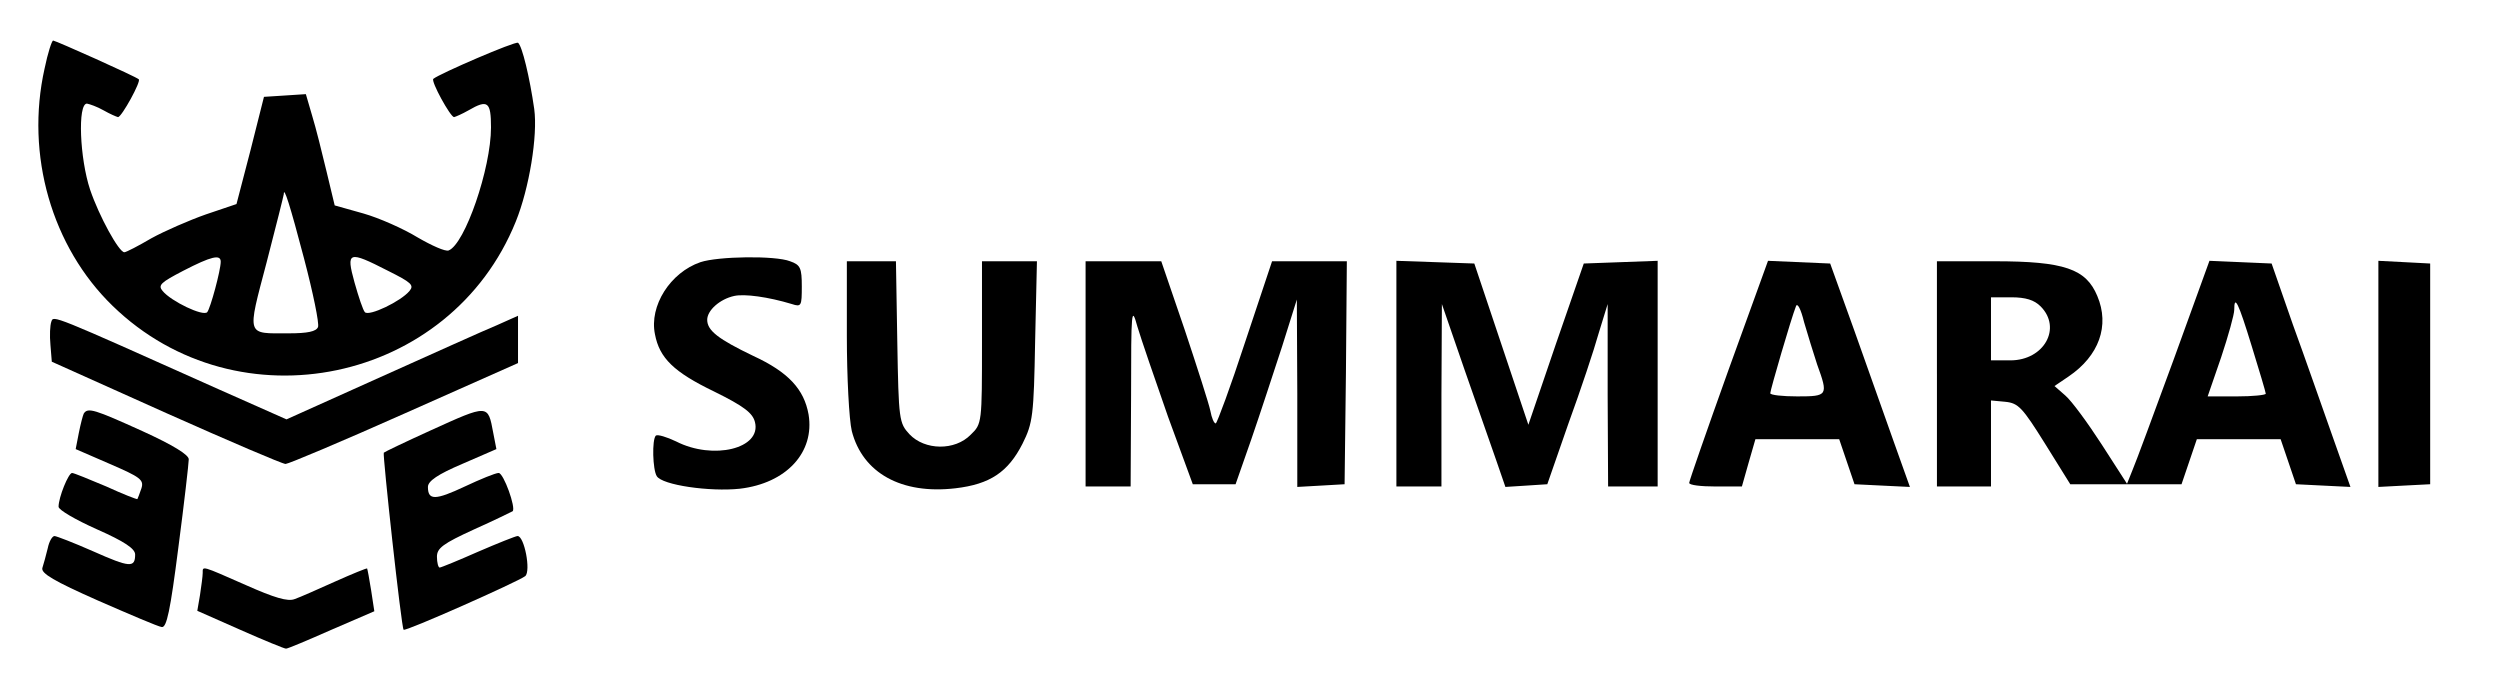 <?xml version="1.0" standalone="no"?>
<!DOCTYPE svg PUBLIC "-//W3C//DTD SVG 20010904//EN"
 "http://www.w3.org/TR/2001/REC-SVG-20010904/DTD/svg10.dtd">
<svg version="1.0" xmlns="http://www.w3.org/2000/svg"
 width="555pt" height="150pt" viewBox="0 0 555 150"
 preserveAspectRatio="xMidYMid meet">

<g transform="translate(0,150) scale(0.1,-0.1)"
fill="#000000" stroke="none">
<path d="M99 1348 c-43 -192 16 -396 151 -527 279 -271 750 -172 895 187 30
74 49 191 41 250 -10 70 -27 141 -36 147 -6 4 -173 -68 -188 -80 -6 -5 38 -85
46 -85 4 1 18 7 32 15 43 25 50 19 50 -38 0 -91 -58 -259 -94 -273 -7 -3 -38
11 -69 29 -31 19 -85 43 -120 53 l-64 18 -18 75 c-10 42 -24 98 -32 124 l-14
48 -46 -3 -47 -3 -30 -119 -31 -119 -68 -23 c-37 -13 -92 -37 -121 -53 -29
-17 -56 -31 -60 -31 -12 0 -56 80 -76 139 -23 69 -28 191 -7 191 6 -1 23 -7
37 -15 14 -8 28 -14 32 -15 8 0 52 80 46 84 -6 6 -185 86 -190 86 -3 0 -12
-28 -19 -62z m576 -422 c20 -76 34 -144 31 -152 -4 -10 -23 -14 -65 -14 -95 0
-93 -9 -49 158 21 81 38 149 38 151 0 19 14 -25 45 -143z m-185 -7 c0 -19 -23
-104 -30 -112 -9 -10 -80 24 -99 47 -11 13 -4 19 46 45 62 32 83 37 83 20z
m371 -20 c52 -26 59 -32 48 -45 -19 -23 -90 -57 -99 -47 -4 4 -14 34 -23 66
-19 69 -14 71 74 26z"/>
<path d="M1555 918 c-67 -23 -114 -97 -101 -160 10 -53 42 -84 131 -127 67
-33 86 -48 91 -68 15 -59 -93 -85 -175 -43 -21 10 -41 16 -45 13 -9 -9 -7 -76
2 -90 12 -20 118 -35 184 -28 104 12 167 81 153 165 -10 56 -45 94 -123 130
-77 37 -102 56 -102 80 0 21 28 46 60 53 23 5 75 -2 128 -18 21 -7 22 -4 22
39 0 41 -3 48 -26 56 -33 13 -160 11 -199 -2z"/>
<path d="M1880 754 c0 -91 5 -186 11 -211 24 -93 110 -141 230 -127 77 9 117
36 149 99 23 46 25 63 28 228 l4 177 -61 0 -61 0 0 -180 c0 -179 0 -181 -25
-205 -35 -36 -102 -35 -136 1 -23 25 -24 31 -27 205 l-3 179 -55 0 -54 0 0
-166z"/>
<path d="M2410 670 l0 -250 50 0 50 0 1 203 c0 190 1 199 14 152 8 -27 39
-117 68 -200 l55 -150 47 0 48 0 35 100 c19 55 49 147 68 205 l33 105 1 -208
0 -208 53 3 52 3 3 248 2 247 -83 0 -83 0 -60 -180 c-32 -98 -62 -179 -65
-180 -4 0 -9 12 -12 28 -3 15 -29 96 -57 180 l-52 152 -84 0 -84 0 0 -250z"/>
<path d="M3100 670 l0 -250 50 0 50 0 0 203 1 202 50 -145 c28 -80 60 -171 71
-203 l20 -58 47 3 46 3 47 135 c27 74 57 164 67 200 l20 65 0 -202 1 -203 55
0 55 0 0 250 0 251 -82 -3 -82 -3 -62 -179 -61 -179 -60 179 -60 179 -86 3
-87 3 0 -251z"/>
<path d="M3837 678 c-48 -134 -87 -246 -87 -250 0 -5 26 -8 59 -8 l58 0 15 53
15 52 93 0 93 0 17 -50 17 -50 61 -3 62 -3 -35 98 c-19 54 -59 166 -88 248
l-54 150 -69 3 -69 3 -88 -243z m197 13 c25 -69 24 -71 -44 -71 -33 0 -60 3
-60 7 0 7 46 165 57 193 3 9 11 -6 18 -35 8 -27 21 -70 29 -94z"/>
<path d="M4300 670 l0 -250 60 0 60 0 0 96 0 95 32 -3 c29 -3 38 -13 88 -93
l56 -90 124 0 123 0 17 50 17 50 93 0 93 0 17 -50 17 -50 60 -3 61 -3 -40 113
c-22 62 -61 174 -88 248 l-47 135 -69 3 -69 3 -79 -218 c-44 -120 -85 -231
-92 -247 l-12 -30 -56 87 c-31 48 -67 97 -81 109 l-24 21 31 21 c68 46 92 113
64 179 -25 60 -73 77 -228 77 l-128 0 0 -250z m230 150 c48 -48 8 -120 -67
-120 l-43 0 0 70 0 70 45 0 c32 0 51 -6 65 -20z m469 -89 c17 -55 31 -102 31
-105 0 -3 -29 -6 -64 -6 l-65 0 30 87 c16 48 29 95 29 105 0 35 9 17 39 -81z"/>
<path d="M5280 670 l0 -251 57 3 58 3 0 245 0 245 -57 3 -58 3 0 -251z"/>
<path d="M114 786 c-3 -8 -4 -31 -2 -52 l3 -37 254 -114 c139 -62 258 -113
265 -113 6 0 125 50 264 112 l252 112 0 53 0 52 -47 -21 c-27 -11 -142 -63
-258 -115 l-209 -94 -151 67 c-373 167 -366 164 -371 150z"/>
<path d="M186 582 c-2 -4 -7 -23 -11 -43 l-7 -36 76 -33 c67 -29 76 -35 70
-54 -4 -12 -8 -22 -9 -24 -1 -1 -32 11 -69 28 -38 16 -72 30 -76 30 -8 0 -30
-54 -30 -75 0 -7 38 -29 85 -50 61 -27 85 -43 85 -56 0 -30 -12 -29 -93 7 -43
19 -82 34 -86 34 -5 0 -12 -12 -15 -27 -4 -16 -9 -35 -12 -44 -3 -12 26 -29
123 -72 71 -31 134 -58 142 -59 11 -2 19 36 37 177 13 99 23 187 23 195 1 10
-35 32 -103 63 -106 48 -121 53 -130 39z"/>
<path d="M955 544 c-55 -25 -101 -47 -103 -49 -3 -3 39 -388 44 -393 3 -5 255
107 270 119 13 11 -2 89 -17 89 -4 0 -44 -16 -88 -35 -43 -19 -82 -35 -85 -35
-3 0 -6 11 -6 24 0 19 13 29 83 61 45 20 83 39 85 40 8 7 -20 85 -31 85 -7 0
-41 -14 -75 -30 -66 -31 -82 -31 -82 -1 0 13 22 28 76 51 l76 33 -7 36 c-12
64 -10 64 -140 5z"/>
<path d="M450 228 c0 -7 -3 -29 -6 -49 l-6 -35 95 -42 c52 -23 98 -42 102 -42
4 0 49 19 101 42 l95 41 -7 46 c-4 25 -8 47 -9 49 -1 1 -33 -12 -71 -29 -38
-17 -78 -35 -90 -39 -15 -6 -45 3 -108 31 -100 44 -96 43 -96 27z"/>
</g>
</svg>
